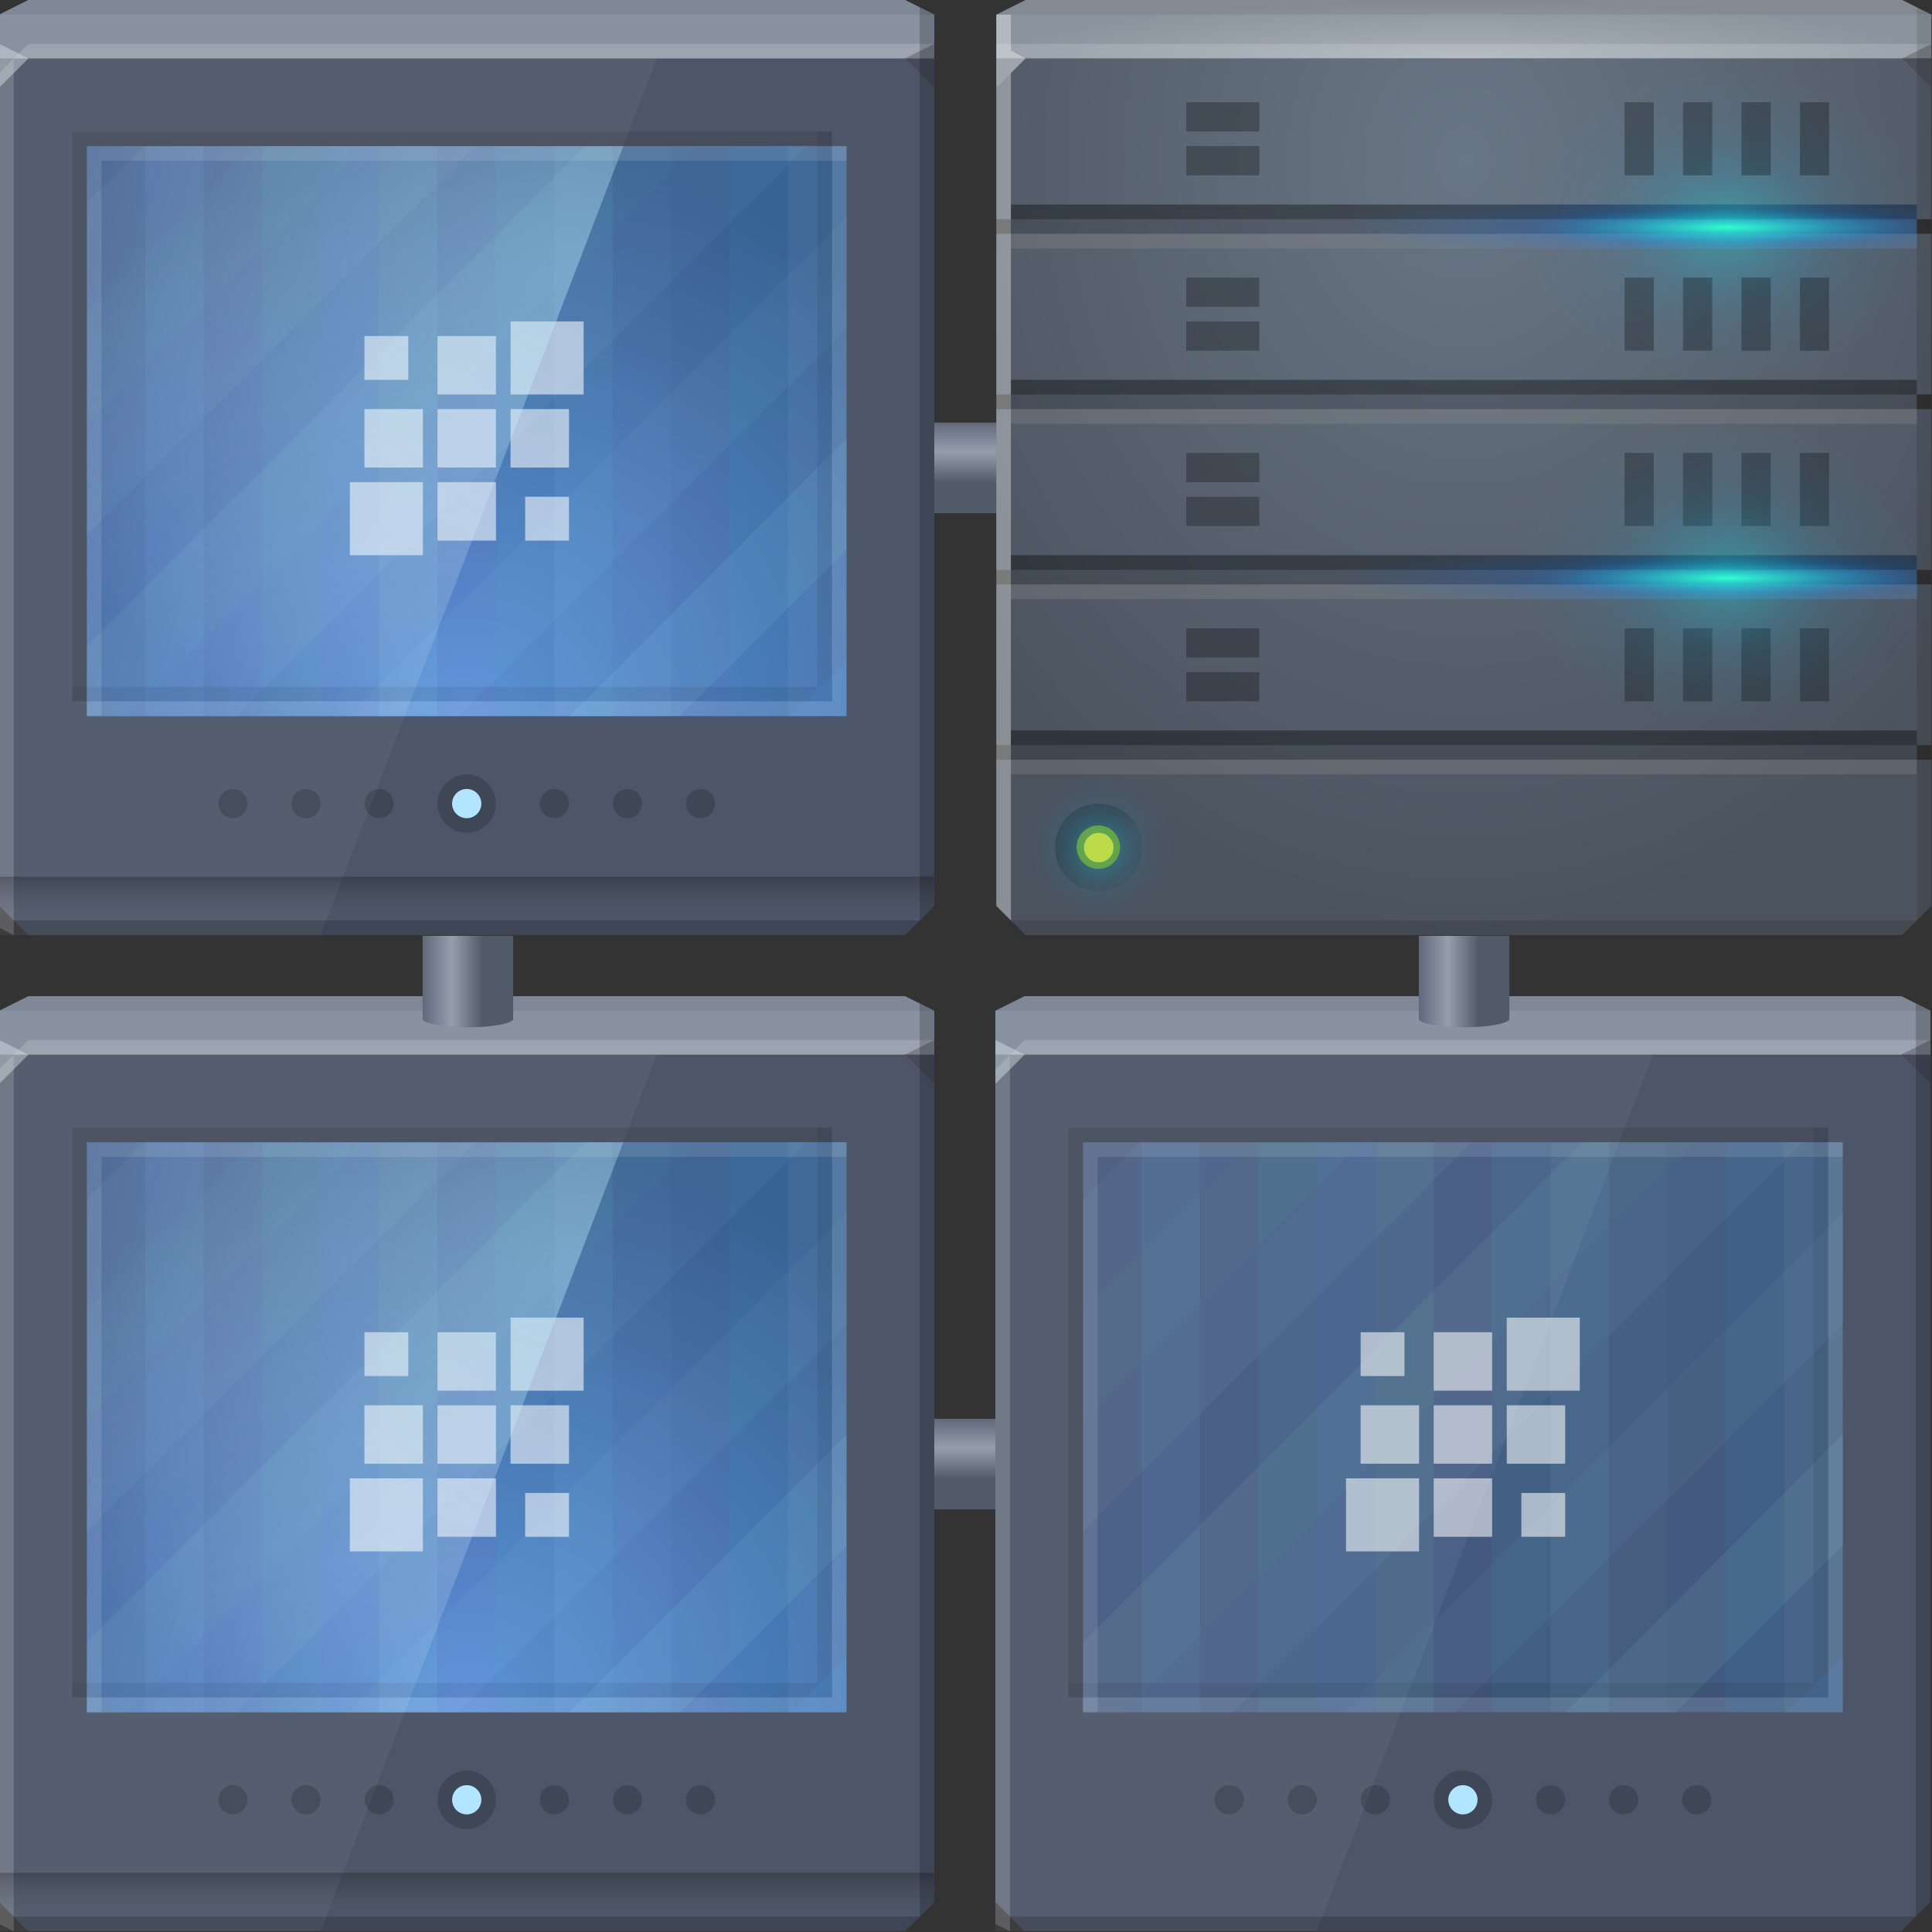 <?xml version="1.0" encoding="UTF-8" standalone="no"?>
<!-- Created with Inkscape (http://www.inkscape.org/) -->

<svg
   xmlns:dc="http://purl.org/dc/elements/1.1/"
   xmlns:cc="http://creativecommons.org/ns#"
   xmlns:rdf="http://www.w3.org/1999/02/22-rdf-syntax-ns#"
   xmlns:svg="http://www.w3.org/2000/svg"
   xmlns="http://www.w3.org/2000/svg"
   xmlns:xlink="http://www.w3.org/1999/xlink"
   xmlns:sodipodi="http://sodipodi.sourceforge.net/DTD/sodipodi-0.dtd"
   xmlns:inkscape="http://www.inkscape.org/namespaces/inkscape"
   width="64"
   height="64"
   id="svg13094"
   version="1.1"
   inkscape:version="0.48.3.1 r9886"
   sodipodi:docname="kt-upnp.svg">
  <rect width="100%" height="100%" fill="#333333" stroke="none"/>
  <sodipodi:namedview
     id="base"
     pagecolor="#cbcdd6"
     bordercolor="#666666"
     borderopacity="1.0"
     inkscape:pageopacity="1"
     inkscape:pageshadow="2"
     inkscape:zoom="22.627418"
     inkscape:cx="15.955976"
     inkscape:cy="48.323772"
     inkscape:document-units="px"
     inkscape:current-layer="svg13094"
     showgrid="true"
     inkscape:snap-bbox="true"
     inkscape:bbox-paths="true"
     inkscape:bbox-nodes="true"
     inkscape:snap-bbox-edge-midpoints="true"
     inkscape:snap-bbox-midpoints="true"
     inkscape:object-paths="true"
     inkscape:snap-intersection-paths="true"
     inkscape:object-nodes="true"
     inkscape:snap-smooth-nodes="true"
     inkscape:snap-midpoints="true"
     inkscape:snap-object-midpoints="true"
     inkscape:snap-center="true"
     showguides="true"
     inkscape:guide-bbox="true"
     inkscape:window-width="1920"
     inkscape:window-height="1033"
     inkscape:window-x="-10"
     inkscape:window-y="25"
     inkscape:window-maximized="1"
     inkscape:snap-global="true"
     fit-margin-top="0"
     fit-margin-left="0"
     fit-margin-right="0"
     fit-margin-bottom="0"
     showborder="true"
     inkscape:showpageshadow="false"
     inkscape:snap-page="true">
    <inkscape:grid
       type="xygrid"
       id="grid3075"
       empspacing="5"
       visible="true"
       enabled="true"
       snapvisiblegridlinesonly="true"
       originx="1.6362304e-08px"
       originy="18px" />
  </sodipodi:namedview>
  <defs
     id="defs13096">
    <linearGradient
       inkscape:collect="always"
       id="linearGradient4015">
      <stop
         style="stop-color:#515a69;stop-opacity:1;"
         offset="0"
         id="stop4017" />
      <stop
         id="stop4023"
         offset="0.487"
         style="stop-color:#959ead;stop-opacity:1" />
      <stop
         style="stop-color:#596374;stop-opacity:1"
         offset="1"
         id="stop4019" />
    </linearGradient>
    <linearGradient
       id="linearGradient3895">
      <stop
         style="stop-color:#a9b1b8;stop-opacity:1;"
         offset="0"
         id="stop3897" />
      <stop
         style="stop-color:#8a949e;stop-opacity:1"
         offset="1"
         id="stop3899" />
    </linearGradient>
    <linearGradient
       id="linearGradient3854">
      <stop
         style="stop-color:#44ffbd;stop-opacity:1;"
         offset="0"
         id="stop3856" />
      <stop
         id="stop3957"
         offset="0.5"
         style="stop-color:#0069f6;stop-opacity:0.204;" />
      <stop
         style="stop-color:#0065ee;stop-opacity:0;"
         offset="1"
         id="stop3858" />
    </linearGradient>
    <linearGradient
       id="linearGradient4112">
      <stop
         style="stop-color:#0ffff4;stop-opacity:0.331;"
         offset="0"
         id="stop4114" />
      <stop
         id="stop3922"
         offset="0.5"
         style="stop-color:#07c0ff;stop-opacity:0.098;" />
      <stop
         id="stop3920"
         offset="0.75"
         style="stop-color:#04bcff;stop-opacity:0.032;" />
      <stop
         style="stop-color:#01bdff;stop-opacity:0;"
         offset="1"
         id="stop4116" />
    </linearGradient>
    <linearGradient
       inkscape:collect="always"
       id="linearGradient3892">
      <stop
         style="stop-color:#3b444e;stop-opacity:1"
         offset="0"
         id="stop3894" />
      <stop
         style="stop-color:#444d58;stop-opacity:1"
         offset="1"
         id="stop3896" />
    </linearGradient>
    <linearGradient
       id="linearGradient5602">
      <stop
         id="stop5604"
         style="stop-color:#697685;stop-opacity:1;"
         offset="0" />
      <stop
         id="stop5606"
         style="stop-color:#4b535e;stop-opacity:1;"
         offset="1" />
    </linearGradient>
    <linearGradient
       inkscape:collect="always"
       id="linearGradient3824">
      <stop
         style="stop-color:#000000;stop-opacity:0.239"
         offset="0"
         id="stop3826" />
      <stop
         style="stop-color:#4c5156;stop-opacity:0;"
         offset="1"
         id="stop3828" />
    </linearGradient>
    <linearGradient
       id="linearGradient3818">
      <stop
         style="stop-color:#6892cc;stop-opacity:1"
         offset="0"
         id="stop3820" />
      <stop
         style="stop-color:#5f88c0;stop-opacity:0.586"
         offset="1"
         id="stop3822" />
    </linearGradient>
    <radialGradient
       inkscape:collect="always"
       xlink:href="#linearGradient5602"
       id="radialGradient3168"
       gradientUnits="userSpaceOnUse"
       gradientTransform="matrix(0,1.656,-1.379,0,56.823,-32.578)"
       cx="26.311"
       cy="18"
       fx="26.311"
       fy="18"
       r="32" />
    <radialGradient
       inkscape:collect="always"
       xlink:href="#linearGradient3895"
       id="radialGradient3170"
       gradientUnits="userSpaceOnUse"
       gradientTransform="matrix(1,0,0,0.125,0,-0.25)"
       cx="32"
       cy="34"
       fx="32"
       fy="34"
       r="32" />
    <radialGradient
       inkscape:collect="always"
       xlink:href="#linearGradient3854"
       id="radialGradient3172"
       gradientUnits="userSpaceOnUse"
       gradientTransform="matrix(-1.279,0,0,-13.544,72.553,453.89)"
       cx="32.052"
       cy="32.374"
       fx="32.052"
       fy="32.374"
       r="2" />
    <radialGradient
       inkscape:collect="always"
       xlink:href="#linearGradient4112"
       id="radialGradient3174"
       gradientUnits="userSpaceOnUse"
       gradientTransform="matrix(1,0,0,1.618,0,-21.013)"
       cx="32"
       cy="34"
       fx="32"
       fy="34"
       r="12.361" />
    <linearGradient
       inkscape:collect="always"
       xlink:href="#linearGradient3892"
       id="linearGradient3176"
       gradientUnits="userSpaceOnUse"
       x1="24.556"
       y1="29.125"
       x2="38.875"
       y2="43.444" />
    <radialGradient
       inkscape:collect="always"
       xlink:href="#linearGradient4112"
       id="radialGradient3178"
       gradientUnits="userSpaceOnUse"
       cx="33"
       cy="35"
       fx="33"
       fy="35"
       r="24" />
    <linearGradient
       inkscape:collect="always"
       xlink:href="#linearGradient3824"
       id="linearGradient3182"
       gradientUnits="userSpaceOnUse"
       gradientTransform="translate(71,-63)"
       x1="33"
       y1="124"
       x2="33"
       y2="127" />
    <linearGradient
       inkscape:collect="always"
       xlink:href="#linearGradient4015"
       id="linearGradient4021"
       x1="15.329"
       y1="32.359"
       x2="13.922"
       y2="32.359"
       gradientUnits="userSpaceOnUse"
       gradientTransform="matrix(0,1.5,-1,0,63.391,26)" />
    <linearGradient
       inkscape:collect="always"
       xlink:href="#linearGradient4015"
       id="linearGradient4027"
       gradientUnits="userSpaceOnUse"
       gradientTransform="matrix(1.5,0,0,1,-7,0)"
       x1="15.329"
       y1="32.359"
       x2="13.922"
       y2="32.359" />
    <linearGradient
       inkscape:collect="always"
       xlink:href="#linearGradient4015"
       id="linearGradient4031"
       gradientUnits="userSpaceOnUse"
       gradientTransform="matrix(1.5,0,0,1,26,0)"
       x1="15.329"
       y1="32.359"
       x2="13.922"
       y2="32.359" />
    <linearGradient
       inkscape:collect="always"
       xlink:href="#linearGradient4015"
       id="linearGradient4035"
       gradientUnits="userSpaceOnUse"
       gradientTransform="matrix(0,1.5,-1,0,63.391,-7)"
       x1="15.329"
       y1="32.359"
       x2="13.922"
       y2="32.359" />
    <radialGradient
       inkscape:collect="always"
       xlink:href="#linearGradient3818-4"
       id="radialGradient3180-3"
       gradientUnits="userSpaceOnUse"
       gradientTransform="matrix(2,-2.6923078e-8,2.5369823e-8,1.885,39,-54.596)"
       cx="32"
       cy="55.5"
       fx="32"
       fy="55.5"
       r="26" />
    <linearGradient
       id="linearGradient3818-4">
      <stop
         style="stop-color:#6892cc;stop-opacity:1"
         offset="0"
         id="stop3820-8" />
      <stop
         style="stop-color:#5f88c0;stop-opacity:0.586"
         offset="1"
         id="stop3822-1" />
    </linearGradient>
    <radialGradient
       inkscape:collect="always"
       xlink:href="#linearGradient3818-7"
       id="radialGradient3180-1"
       gradientUnits="userSpaceOnUse"
       gradientTransform="matrix(2,-2.6923078e-8,2.5369823e-8,1.885,39,-54.596)"
       cx="32"
       cy="55.5"
       fx="32"
       fy="55.5"
       r="26" />
    <linearGradient
       id="linearGradient3818-7">
      <stop
         style="stop-color:#6892cc;stop-opacity:1"
         offset="0"
         id="stop3820-6" />
      <stop
         style="stop-color:#5f88c0;stop-opacity:0.586"
         offset="1"
         id="stop3822-9" />
    </linearGradient>
    <radialGradient
       inkscape:collect="always"
       xlink:href="#linearGradient3818-3"
       id="radialGradient3180-18"
       gradientUnits="userSpaceOnUse"
       gradientTransform="matrix(2,-2.6923078e-8,2.5369823e-8,1.885,39,-54.596)"
       cx="32"
       cy="55.5"
       fx="32"
       fy="55.5"
       r="26" />
    <linearGradient
       id="linearGradient3818-3">
      <stop
         style="stop-color:#6892cc;stop-opacity:1"
         offset="0"
         id="stop3820-4" />
      <stop
         style="stop-color:#5f88c0;stop-opacity:0.586"
         offset="1"
         id="stop3822-97" />
    </linearGradient>
    <radialGradient
       inkscape:collect="always"
       xlink:href="#linearGradient3818-70"
       id="radialGradient3180-184"
       gradientUnits="userSpaceOnUse"
       gradientTransform="matrix(2,-2.6923078e-8,2.5369823e-8,1.885,39,-54.596)"
       cx="32"
       cy="55.5"
       fx="32"
       fy="55.5"
       r="26" />
    <linearGradient
       id="linearGradient3818-70">
      <stop
         style="stop-color:#6892cc;stop-opacity:1"
         offset="0"
         id="stop3820-7" />
      <stop
         style="stop-color:#5f88c0;stop-opacity:0.586"
         offset="1"
         id="stop3822-4" />
    </linearGradient>
    <radialGradient
       inkscape:collect="always"
       xlink:href="#linearGradient3818-6"
       id="radialGradient3180-8"
       gradientUnits="userSpaceOnUse"
       gradientTransform="matrix(2,-2.6923078e-8,2.5369823e-8,1.885,39,-54.596)"
       cx="32"
       cy="55.5"
       fx="32"
       fy="55.5"
       r="26" />
    <linearGradient
       id="linearGradient3818-6">
      <stop
         style="stop-color:#6892cc;stop-opacity:1"
         offset="0"
         id="stop3820-83" />
      <stop
         style="stop-color:#5f88c0;stop-opacity:0.586"
         offset="1"
         id="stop3822-41" />
    </linearGradient>
    <radialGradient
       inkscape:collect="always"
       xlink:href="#linearGradient3818-8"
       id="radialGradient3180-5"
       gradientUnits="userSpaceOnUse"
       gradientTransform="matrix(2,-2.6923078e-8,2.5369823e-8,1.885,39,-54.596)"
       cx="32"
       cy="55.5"
       fx="32"
       fy="55.5"
       r="26" />
    <linearGradient
       id="linearGradient3818-8">
      <stop
         style="stop-color:#6892cc;stop-opacity:1"
         offset="0"
         id="stop3820-9" />
      <stop
         style="stop-color:#5f88c0;stop-opacity:0.586"
         offset="1"
         id="stop3822-40" />
    </linearGradient>
    <radialGradient
       inkscape:collect="always"
       xlink:href="#linearGradient3818-1"
       id="radialGradient3180-10"
       gradientUnits="userSpaceOnUse"
       gradientTransform="matrix(2,-2.6923078e-8,2.5369823e-8,1.885,39,-54.596)"
       cx="32"
       cy="55.5"
       fx="32"
       fy="55.5"
       r="26" />
    <linearGradient
       id="linearGradient3818-1">
      <stop
         style="stop-color:#6892cc;stop-opacity:1"
         offset="0"
         id="stop3820-0" />
      <stop
         style="stop-color:#5f88c0;stop-opacity:0.586"
         offset="1"
         id="stop3822-7" />
    </linearGradient>
    <radialGradient
       inkscape:collect="always"
       xlink:href="#linearGradient3818-2"
       id="radialGradient3180-89"
       gradientUnits="userSpaceOnUse"
       gradientTransform="matrix(2,-2.6923078e-8,2.5369823e-8,1.885,39,-54.596)"
       cx="32"
       cy="55.5"
       fx="32"
       fy="55.5"
       r="26" />
    <linearGradient
       id="linearGradient3818-2">
      <stop
         style="stop-color:#6892cc;stop-opacity:1"
         offset="0"
         id="stop3820-79" />
      <stop
         style="stop-color:#5f88c0;stop-opacity:0.586"
         offset="1"
         id="stop3822-0" />
    </linearGradient>
    <radialGradient
       inkscape:collect="always"
       xlink:href="#linearGradient3818-9"
       id="radialGradient3180-4"
       gradientUnits="userSpaceOnUse"
       gradientTransform="matrix(2,-2.6923078e-8,2.5369823e-8,1.885,39,-54.596)"
       cx="32"
       cy="55.5"
       fx="32"
       fy="55.5"
       r="26" />
    <linearGradient
       id="linearGradient3818-9">
      <stop
         style="stop-color:#6892cc;stop-opacity:1"
         offset="0"
         id="stop3820-2" />
      <stop
         style="stop-color:#5f88c0;stop-opacity:0.586"
         offset="1"
         id="stop3822-2" />
    </linearGradient>
    <radialGradient
       inkscape:collect="always"
       xlink:href="#linearGradient3818-19"
       id="radialGradient3180-44"
       gradientUnits="userSpaceOnUse"
       gradientTransform="matrix(2,-2.6923078e-8,2.5369823e-8,1.885,39,-54.596)"
       cx="32"
       cy="55.5"
       fx="32"
       fy="55.5"
       r="26" />
    <linearGradient
       id="linearGradient3818-19">
      <stop
         style="stop-color:#6892cc;stop-opacity:1"
         offset="0"
         id="stop3820-43" />
      <stop
         style="stop-color:#5f88c0;stop-opacity:0.586"
         offset="1"
         id="stop3822-5" />
    </linearGradient>
    <radialGradient
       inkscape:collect="always"
       xlink:href="#linearGradient3818-94"
       id="radialGradient3180-38"
       gradientUnits="userSpaceOnUse"
       gradientTransform="matrix(2,-2.6923078e-8,2.5369823e-8,1.885,39,-54.596)"
       cx="32"
       cy="55.5"
       fx="32"
       fy="55.5"
       r="26" />
    <linearGradient
       id="linearGradient3818-94">
      <stop
         style="stop-color:#6892cc;stop-opacity:1"
         offset="0"
         id="stop3820-06" />
      <stop
         style="stop-color:#5f88c0;stop-opacity:0.586"
         offset="1"
         id="stop3822-58" />
    </linearGradient>
    <radialGradient
       inkscape:collect="always"
       xlink:href="#linearGradient3818-5"
       id="radialGradient3180-0"
       gradientUnits="userSpaceOnUse"
       gradientTransform="matrix(2,-2.6923078e-8,2.5369823e-8,1.885,39,-54.596)"
       cx="32"
       cy="55.5"
       fx="32"
       fy="55.5"
       r="26" />
    <linearGradient
       id="linearGradient3818-5">
      <stop
         style="stop-color:#6892cc;stop-opacity:1"
         offset="0"
         id="stop3820-5" />
      <stop
         style="stop-color:#5f88c0;stop-opacity:0.586"
         offset="1"
         id="stop3822-26" />
    </linearGradient>
    <radialGradient
       inkscape:collect="always"
       xlink:href="#linearGradient3818-51"
       id="radialGradient3180-6"
       gradientUnits="userSpaceOnUse"
       gradientTransform="matrix(2,-2.6923078e-8,2.5369823e-8,1.885,39,-54.596)"
       cx="32"
       cy="55.5"
       fx="32"
       fy="55.5"
       r="26" />
    <linearGradient
       id="linearGradient3818-51">
      <stop
         style="stop-color:#6892cc;stop-opacity:1"
         offset="0"
         id="stop3820-04" />
      <stop
         style="stop-color:#5f88c0;stop-opacity:0.586"
         offset="1"
         id="stop3822-76" />
    </linearGradient>
    <radialGradient
       inkscape:collect="always"
       xlink:href="#linearGradient3818-80"
       id="radialGradient3180-104"
       gradientUnits="userSpaceOnUse"
       gradientTransform="matrix(2,-2.6923078e-8,2.5369823e-8,1.885,39,-54.596)"
       cx="32"
       cy="55.5"
       fx="32"
       fy="55.5"
       r="26" />
    <linearGradient
       id="linearGradient3818-80">
      <stop
         style="stop-color:#6892cc;stop-opacity:1"
         offset="0"
         id="stop3820-98" />
      <stop
         style="stop-color:#5f88c0;stop-opacity:0.586"
         offset="1"
         id="stop3822-13" />
    </linearGradient>
    <radialGradient
       inkscape:collect="always"
       xlink:href="#linearGradient3818-88"
       id="radialGradient3180-9"
       gradientUnits="userSpaceOnUse"
       gradientTransform="matrix(2,-2.6923078e-8,2.5369823e-8,1.885,39,-54.596)"
       cx="32"
       cy="55.5"
       fx="32"
       fy="55.5"
       r="26" />
    <linearGradient
       id="linearGradient3818-88">
      <stop
         style="stop-color:#6892cc;stop-opacity:1"
         offset="0"
         id="stop3820-50" />
      <stop
         style="stop-color:#5f88c0;stop-opacity:0.586"
         offset="1"
         id="stop3822-43" />
    </linearGradient>
    <radialGradient
       inkscape:collect="always"
       xlink:href="#linearGradient3818-803"
       id="radialGradient3180-40"
       gradientUnits="userSpaceOnUse"
       gradientTransform="matrix(2,-2.6923078e-8,2.5369823e-8,1.885,39,-54.596)"
       cx="32"
       cy="55.5"
       fx="32"
       fy="55.5"
       r="26" />
    <linearGradient
       id="linearGradient3818-803">
      <stop
         style="stop-color:#6892cc;stop-opacity:1"
         offset="0"
         id="stop3820-1" />
      <stop
         style="stop-color:#5f88c0;stop-opacity:0.586"
         offset="1"
         id="stop3822-6" />
    </linearGradient>
    <radialGradient
       inkscape:collect="always"
       xlink:href="#linearGradient3818-0"
       id="radialGradient3180-59"
       gradientUnits="userSpaceOnUse"
       gradientTransform="matrix(2,-2.6923078e-8,2.5369823e-8,1.885,39,-54.596)"
       cx="32"
       cy="55.5"
       fx="32"
       fy="55.5"
       r="26" />
    <linearGradient
       id="linearGradient3818-0">
      <stop
         style="stop-color:#6892cc;stop-opacity:1"
         offset="0"
         id="stop3820-63" />
      <stop
         style="stop-color:#5f88c0;stop-opacity:0.586"
         offset="1"
         id="stop3822-08" />
    </linearGradient>
    <radialGradient
       inkscape:collect="always"
       xlink:href="#linearGradient3818-198"
       id="radialGradient3180-188"
       gradientUnits="userSpaceOnUse"
       gradientTransform="matrix(2,-2.6923078e-8,2.5369823e-8,1.885,39,-54.596)"
       cx="32"
       cy="55.5"
       fx="32"
       fy="55.5"
       r="26" />
    <linearGradient
       id="linearGradient3818-198">
      <stop
         style="stop-color:#6892cc;stop-opacity:1"
         offset="0"
         id="stop3820-049" />
      <stop
         style="stop-color:#5f88c0;stop-opacity:0.586"
         offset="1"
         id="stop3822-67" />
    </linearGradient>
    <radialGradient
       inkscape:collect="always"
       xlink:href="#linearGradient3818-69"
       id="radialGradient3180-447"
       gradientUnits="userSpaceOnUse"
       gradientTransform="matrix(2,-2.6923078e-8,2.5369823e-8,1.885,39,-54.596)"
       cx="32"
       cy="55.5"
       fx="32"
       fy="55.5"
       r="26" />
    <linearGradient
       id="linearGradient3818-69">
      <stop
         style="stop-color:#6892cc;stop-opacity:1"
         offset="0"
         id="stop3820-040" />
      <stop
         style="stop-color:#5f88c0;stop-opacity:0.586"
         offset="1"
         id="stop3822-99" />
    </linearGradient>
    <radialGradient
       inkscape:collect="always"
       xlink:href="#linearGradient3818-52"
       id="radialGradient3180-7"
       gradientUnits="userSpaceOnUse"
       gradientTransform="matrix(2,-2.6923078e-8,2.5369823e-8,1.885,39,-54.596)"
       cx="32"
       cy="55.5"
       fx="32"
       fy="55.5"
       r="26" />
    <linearGradient
       id="linearGradient3818-52">
      <stop
         style="stop-color:#6892cc;stop-opacity:1"
         offset="0"
         id="stop3820-503" />
      <stop
         style="stop-color:#5f88c0;stop-opacity:0.586"
         offset="1"
         id="stop3822-98" />
    </linearGradient>
    <radialGradient
       inkscape:collect="always"
       xlink:href="#linearGradient3818-23"
       id="radialGradient3180-72"
       gradientUnits="userSpaceOnUse"
       gradientTransform="matrix(2,-2.6923078e-8,2.5369823e-8,1.885,39,-54.596)"
       cx="32"
       cy="55.5"
       fx="32"
       fy="55.5"
       r="26" />
    <linearGradient
       id="linearGradient3818-23">
      <stop
         style="stop-color:#6892cc;stop-opacity:1"
         offset="0"
         id="stop3820-3" />
      <stop
         style="stop-color:#5f88c0;stop-opacity:0.586"
         offset="1"
         id="stop3822-8" />
    </linearGradient>
    <radialGradient
       inkscape:collect="always"
       xlink:href="#linearGradient3818-16"
       id="radialGradient3180-79"
       gradientUnits="userSpaceOnUse"
       gradientTransform="matrix(2,-2.6923078e-8,2.5369823e-8,1.885,39,-54.596)"
       cx="32"
       cy="55.5"
       fx="32"
       fy="55.5"
       r="26" />
    <linearGradient
       id="linearGradient3818-16">
      <stop
         style="stop-color:#6892cc;stop-opacity:1"
         offset="0"
         id="stop3820-506" />
      <stop
         style="stop-color:#5f88c0;stop-opacity:0.586"
         offset="1"
         id="stop3822-137" />
    </linearGradient>
    <radialGradient
       inkscape:collect="always"
       xlink:href="#linearGradient3818-02"
       id="radialGradient3180-98"
       gradientUnits="userSpaceOnUse"
       gradientTransform="matrix(2,-2.6923078e-8,2.5369823e-8,1.885,39,-54.596)"
       cx="32"
       cy="55.5"
       fx="32"
       fy="55.5"
       r="26" />
    <linearGradient
       id="linearGradient3818-02">
      <stop
         style="stop-color:#6892cc;stop-opacity:1"
         offset="0"
         id="stop3820-507" />
      <stop
         style="stop-color:#5f88c0;stop-opacity:0.586"
         offset="1"
         id="stop3822-48" />
    </linearGradient>
    <radialGradient
       inkscape:collect="always"
       xlink:href="#linearGradient3818-93"
       id="radialGradient3180-74"
       gradientUnits="userSpaceOnUse"
       gradientTransform="matrix(2,-2.6923078e-8,2.5369823e-8,1.885,39,-54.596)"
       cx="32"
       cy="55.5"
       fx="32"
       fy="55.5"
       r="26" />
    <linearGradient
       id="linearGradient3818-93">
      <stop
         style="stop-color:#6892cc;stop-opacity:1"
         offset="0"
         id="stop3820-70" />
      <stop
         style="stop-color:#5f88c0;stop-opacity:0.586"
         offset="1"
         id="stop3822-64" />
    </linearGradient>
    <radialGradient
       inkscape:collect="always"
       xlink:href="#linearGradient3818-28"
       id="radialGradient3180-75"
       gradientUnits="userSpaceOnUse"
       gradientTransform="matrix(2,-2.6923078e-8,2.5369823e-8,1.885,39,-54.596)"
       cx="32"
       cy="55.5"
       fx="32"
       fy="55.5"
       r="26" />
    <linearGradient
       id="linearGradient3818-28">
      <stop
         style="stop-color:#6892cc;stop-opacity:1"
         offset="0"
         id="stop3820-35" />
      <stop
         style="stop-color:#5f88c0;stop-opacity:0.586"
         offset="1"
         id="stop3822-10" />
    </linearGradient>
    <radialGradient
       inkscape:collect="always"
       xlink:href="#linearGradient3818-64"
       id="radialGradient3180-05"
       gradientUnits="userSpaceOnUse"
       gradientTransform="matrix(2,-2.6923078e-8,2.5369823e-8,1.885,39,-54.596)"
       cx="32"
       cy="55.5"
       fx="32"
       fy="55.5"
       r="26" />
    <linearGradient
       id="linearGradient3818-64">
      <stop
         style="stop-color:#6892cc;stop-opacity:1"
         offset="0"
         id="stop3820-17" />
      <stop
         style="stop-color:#5f88c0;stop-opacity:0.586"
         offset="1"
         id="stop3822-17" />
    </linearGradient>
    <linearGradient
       inkscape:collect="always"
       id="linearGradient3889">
      <stop
         style="stop-color:#b9f1ff;stop-opacity:0.356"
         offset="0"
         id="stop3891" />
      <stop
         style="stop-color:#ffffff;stop-opacity:0;"
         offset="1"
         id="stop3893" />
    </linearGradient>
    <linearGradient
       id="linearGradient3818-1-1">
      <stop
         style="stop-color:#72a1e3;stop-opacity:1;"
         offset="0"
         id="stop3820-2-9" />
      <stop
         style="stop-color:#41597d;stop-opacity:1;"
         offset="1"
         id="stop3822-3-9" />
    </linearGradient>
    <radialGradient
       inkscape:collect="always"
       xlink:href="#linearGradient3818-68"
       id="radialGradient3180-892"
       gradientUnits="userSpaceOnUse"
       gradientTransform="matrix(2,-2.6923078e-8,2.5369823e-8,1.885,39,-54.596)"
       cx="32"
       cy="55.5"
       fx="32"
       fy="55.5"
       r="26" />
    <linearGradient
       id="linearGradient3818-68">
      <stop
         style="stop-color:#6892cc;stop-opacity:1"
         offset="0"
         id="stop3820-67" />
      <stop
         style="stop-color:#5f88c0;stop-opacity:0.586"
         offset="1"
         id="stop3822-82" />
    </linearGradient>
    <radialGradient
       inkscape:collect="always"
       xlink:href="#linearGradient3818-68-8"
       id="radialGradient3378-1"
       gradientUnits="userSpaceOnUse"
       gradientTransform="matrix(2,-2.6923078e-8,2.5369823e-8,1.885,39,-54.596)"
       cx="32"
       cy="55.5"
       fx="32"
       fy="55.5"
       r="26" />
    <linearGradient
       id="linearGradient3818-68-8">
      <stop
         style="stop-color:#6892cc;stop-opacity:1"
         offset="0"
         id="stop3820-67-4" />
      <stop
         style="stop-color:#5f88c0;stop-opacity:0.586"
         offset="1"
         id="stop3822-82-3" />
    </linearGradient>
    <radialGradient
       inkscape:collect="always"
       xlink:href="#linearGradient3818-68-4"
       id="radialGradient3378-16"
       gradientUnits="userSpaceOnUse"
       gradientTransform="matrix(2,-2.6923078e-8,2.5369823e-8,1.885,39,-54.596)"
       cx="32"
       cy="55.5"
       fx="32"
       fy="55.5"
       r="26" />
    <linearGradient
       id="linearGradient3818-68-4">
      <stop
         style="stop-color:#6892cc;stop-opacity:1"
         offset="0"
         id="stop3820-67-8" />
      <stop
         style="stop-color:#5f88c0;stop-opacity:0.586"
         offset="1"
         id="stop3822-82-2" />
    </linearGradient>
    <radialGradient
       inkscape:collect="always"
       xlink:href="#linearGradient3818-68-9"
       id="radialGradient3378-6"
       gradientUnits="userSpaceOnUse"
       gradientTransform="matrix(2,-2.6923078e-8,2.5369823e-8,1.885,39,-54.596)"
       cx="32"
       cy="55.5"
       fx="32"
       fy="55.5"
       r="26" />
    <linearGradient
       id="linearGradient3818-68-9">
      <stop
         style="stop-color:#6892cc;stop-opacity:1"
         offset="0"
         id="stop3820-67-0" />
      <stop
         style="stop-color:#5f88c0;stop-opacity:0.586"
         offset="1"
         id="stop3822-82-33" />
    </linearGradient>
    <radialGradient
       inkscape:collect="always"
       xlink:href="#linearGradient3818-68-87"
       id="radialGradient3378-12"
       gradientUnits="userSpaceOnUse"
       gradientTransform="matrix(2,-2.6923078e-8,2.5369823e-8,1.885,39,-54.596)"
       cx="32"
       cy="55.5"
       fx="32"
       fy="55.5"
       r="26" />
    <linearGradient
       id="linearGradient3818-68-87">
      <stop
         style="stop-color:#6892cc;stop-opacity:1"
         offset="0"
         id="stop3820-67-3" />
      <stop
         style="stop-color:#5f88c0;stop-opacity:0.586"
         offset="1"
         id="stop3822-82-4" />
    </linearGradient>
    <radialGradient
       inkscape:collect="always"
       xlink:href="#linearGradient3818-68-1"
       id="radialGradient3378-169"
       gradientUnits="userSpaceOnUse"
       gradientTransform="matrix(2,-2.6923078e-8,2.5369823e-8,1.885,39,-54.596)"
       cx="32"
       cy="55.5"
       fx="32"
       fy="55.5"
       r="26" />
    <linearGradient
       id="linearGradient3818-68-1">
      <stop
         style="stop-color:#6892cc;stop-opacity:1"
         offset="0"
         id="stop3820-67-5" />
      <stop
         style="stop-color:#5f88c0;stop-opacity:0.586"
         offset="1"
         id="stop3822-82-36" />
    </linearGradient>
    <radialGradient
       inkscape:collect="always"
       xlink:href="#linearGradient3818-68-2"
       id="radialGradient3378-3"
       gradientUnits="userSpaceOnUse"
       gradientTransform="matrix(2,-2.6923078e-8,2.5369823e-8,1.885,39,-54.596)"
       cx="32"
       cy="55.5"
       fx="32"
       fy="55.5"
       r="26" />
    <linearGradient
       id="linearGradient3818-68-2">
      <stop
         style="stop-color:#6892cc;stop-opacity:1"
         offset="0"
         id="stop3820-67-03" />
      <stop
         style="stop-color:#5f88c0;stop-opacity:0.586"
         offset="1"
         id="stop3822-82-48" />
    </linearGradient>
    <radialGradient
       inkscape:collect="always"
       xlink:href="#linearGradient3818-68-23"
       id="radialGradient3378-2"
       gradientUnits="userSpaceOnUse"
       gradientTransform="matrix(2,-2.6923078e-8,2.5369823e-8,1.885,39,-54.596)"
       cx="32"
       cy="55.5"
       fx="32"
       fy="55.5"
       r="26" />
    <linearGradient
       id="linearGradient3818-68-23">
      <stop
         style="stop-color:#6892cc;stop-opacity:1"
         offset="0"
         id="stop3820-67-01" />
      <stop
         style="stop-color:#5f88c0;stop-opacity:0.586"
         offset="1"
         id="stop3822-82-5" />
    </linearGradient>
    <radialGradient
       inkscape:collect="always"
       xlink:href="#linearGradient3818-68-6"
       id="radialGradient3378-60"
       gradientUnits="userSpaceOnUse"
       gradientTransform="matrix(2,-2.6923078e-8,2.5369823e-8,1.885,39,-54.596)"
       cx="32"
       cy="55.5"
       fx="32"
       fy="55.5"
       r="26" />
    <linearGradient
       id="linearGradient3818-68-6">
      <stop
         style="stop-color:#6892cc;stop-opacity:1"
         offset="0"
         id="stop3820-67-9" />
      <stop
         style="stop-color:#5f88c0;stop-opacity:0.586"
         offset="1"
         id="stop3822-82-8" />
    </linearGradient>
    <radialGradient
       inkscape:collect="always"
       xlink:href="#linearGradient3818-68-85"
       id="radialGradient3378-22"
       gradientUnits="userSpaceOnUse"
       gradientTransform="matrix(2,-2.6923078e-8,2.5369823e-8,1.885,39,-54.596)"
       cx="32"
       cy="55.5"
       fx="32"
       fy="55.5"
       r="26" />
    <linearGradient
       id="linearGradient3818-68-85">
      <stop
         style="stop-color:#6892cc;stop-opacity:1"
         offset="0"
         id="stop3820-67-09" />
      <stop
         style="stop-color:#5f88c0;stop-opacity:0.586"
         offset="1"
         id="stop3822-82-7" />
    </linearGradient>
    <radialGradient
       inkscape:collect="always"
       xlink:href="#linearGradient3818-68-27"
       id="radialGradient3378-25"
       gradientUnits="userSpaceOnUse"
       gradientTransform="matrix(2,-2.6923078e-8,2.5369823e-8,1.885,39,-54.596)"
       cx="32"
       cy="55.5"
       fx="32"
       fy="55.5"
       r="26" />
    <linearGradient
       id="linearGradient3818-68-27">
      <stop
         style="stop-color:#6892cc;stop-opacity:1"
         offset="0"
         id="stop3820-67-7" />
      <stop
         style="stop-color:#5f88c0;stop-opacity:0.586"
         offset="1"
         id="stop3822-82-20" />
    </linearGradient>
    <radialGradient
       inkscape:collect="always"
       xlink:href="#linearGradient3818-68-7"
       id="radialGradient3378-27"
       gradientUnits="userSpaceOnUse"
       gradientTransform="matrix(2,-2.6923078e-8,2.5369823e-8,1.885,39,-54.596)"
       cx="32"
       cy="55.5"
       fx="32"
       fy="55.5"
       r="26" />
    <linearGradient
       id="linearGradient3818-68-7">
      <stop
         style="stop-color:#6892cc;stop-opacity:1"
         offset="0"
         id="stop3820-67-40" />
      <stop
         style="stop-color:#5f88c0;stop-opacity:0.586"
         offset="1"
         id="stop3822-82-0" />
    </linearGradient>
    <radialGradient
       inkscape:collect="always"
       xlink:href="#linearGradient3818-68-5"
       id="radialGradient3378-5"
       gradientUnits="userSpaceOnUse"
       gradientTransform="matrix(2,-2.6923078e-8,2.5369823e-8,1.885,39,-54.596)"
       cx="32"
       cy="55.5"
       fx="32"
       fy="55.5"
       r="26" />
    <linearGradient
       id="linearGradient3818-68-5">
      <stop
         style="stop-color:#6892cc;stop-opacity:1"
         offset="0"
         id="stop3820-67-46" />
      <stop
         style="stop-color:#5f88c0;stop-opacity:0.586"
         offset="1"
         id="stop3822-82-25" />
    </linearGradient>
    <radialGradient
       inkscape:collect="always"
       xlink:href="#linearGradient3818-68-95"
       id="radialGradient3378-59"
       gradientUnits="userSpaceOnUse"
       gradientTransform="matrix(2,-2.6923078e-8,2.5369823e-8,1.885,39,-54.596)"
       cx="32"
       cy="55.5"
       fx="32"
       fy="55.5"
       r="26" />
    <linearGradient
       id="linearGradient3818-68-95">
      <stop
         style="stop-color:#6892cc;stop-opacity:1"
         offset="0"
         id="stop3820-67-51" />
      <stop
         style="stop-color:#5f88c0;stop-opacity:0.586"
         offset="1"
         id="stop3822-82-44" />
    </linearGradient>
    <radialGradient
       inkscape:collect="always"
       xlink:href="#linearGradient3818-68-12"
       id="radialGradient3378-8"
       gradientUnits="userSpaceOnUse"
       gradientTransform="matrix(2,-2.6923078e-8,2.5369823e-8,1.885,39,-54.596)"
       cx="32"
       cy="55.5"
       fx="32"
       fy="55.5"
       r="26" />
    <linearGradient
       id="linearGradient3818-68-12">
      <stop
         style="stop-color:#6892cc;stop-opacity:1"
         offset="0"
         id="stop3820-67-6" />
      <stop
         style="stop-color:#5f88c0;stop-opacity:0.586"
         offset="1"
         id="stop3822-82-06" />
    </linearGradient>
    <radialGradient
       inkscape:collect="always"
       xlink:href="#linearGradient3818-68-96"
       id="radialGradient3378-4"
       gradientUnits="userSpaceOnUse"
       gradientTransform="matrix(2,-2.6923078e-8,2.5369823e-8,1.885,39,-54.596)"
       cx="32"
       cy="55.5"
       fx="32"
       fy="55.5"
       r="26" />
    <linearGradient
       id="linearGradient3818-68-96">
      <stop
         style="stop-color:#6892cc;stop-opacity:1"
         offset="0"
         id="stop3820-67-33" />
      <stop
         style="stop-color:#5f88c0;stop-opacity:0.586"
         offset="1"
         id="stop3822-82-83" />
    </linearGradient>
    <radialGradient
       inkscape:collect="always"
       xlink:href="#linearGradient3818-68-0"
       id="radialGradient3378-61"
       gradientUnits="userSpaceOnUse"
       gradientTransform="matrix(2,-2.6923078e-8,2.5369823e-8,1.885,39,-54.596)"
       cx="32"
       cy="55.5"
       fx="32"
       fy="55.5"
       r="26" />
    <linearGradient
       id="linearGradient3818-68-0">
      <stop
         style="stop-color:#6892cc;stop-opacity:1"
         offset="0"
         id="stop3820-67-43" />
      <stop
         style="stop-color:#5f88c0;stop-opacity:0.586"
         offset="1"
         id="stop3822-82-50" />
    </linearGradient>
    <radialGradient
       inkscape:collect="always"
       xlink:href="#linearGradient3818-68-16"
       id="radialGradient3378-7"
       gradientUnits="userSpaceOnUse"
       gradientTransform="matrix(2,-2.6923078e-8,2.5369823e-8,1.885,39,-54.596)"
       cx="32"
       cy="55.5"
       fx="32"
       fy="55.5"
       r="26" />
    <linearGradient
       id="linearGradient3818-68-16">
      <stop
         style="stop-color:#6892cc;stop-opacity:1"
         offset="0"
         id="stop3820-67-432" />
      <stop
         style="stop-color:#5f88c0;stop-opacity:0.586"
         offset="1"
         id="stop3822-82-82" />
    </linearGradient>
    <radialGradient
       inkscape:collect="always"
       xlink:href="#linearGradient3818-68-49"
       id="radialGradient3378-9"
       gradientUnits="userSpaceOnUse"
       gradientTransform="matrix(2,-2.6923078e-8,2.5369823e-8,1.885,39,-54.596)"
       cx="32"
       cy="55.5"
       fx="32"
       fy="55.5"
       r="26" />
    <linearGradient
       id="linearGradient3818-68-49">
      <stop
         style="stop-color:#6892cc;stop-opacity:1"
         offset="0"
         id="stop3820-67-1" />
      <stop
         style="stop-color:#5f88c0;stop-opacity:0.586"
         offset="1"
         id="stop3822-82-1" />
    </linearGradient>
    <radialGradient
       inkscape:collect="always"
       xlink:href="#linearGradient3818-68-51"
       id="radialGradient3378-70"
       gradientUnits="userSpaceOnUse"
       gradientTransform="matrix(2,-2.6923078e-8,2.5369823e-8,1.885,39,-54.596)"
       cx="32"
       cy="55.5"
       fx="32"
       fy="55.5"
       r="26" />
    <linearGradient
       id="linearGradient3818-68-51">
      <stop
         style="stop-color:#6892cc;stop-opacity:1"
         offset="0"
         id="stop3820-67-54" />
      <stop
         style="stop-color:#5f88c0;stop-opacity:0.586"
         offset="1"
         id="stop3822-82-6" />
    </linearGradient>
    <radialGradient
       inkscape:collect="always"
       xlink:href="#linearGradient3818-68-51"
       id="radialGradient3862"
       gradientUnits="userSpaceOnUse"
       gradientTransform="matrix(2,-2.6922545e-8,2.5369321e-8,1.885,-31.999,-51.611)"
       cx="32"
       cy="55.5"
       fx="32"
       fy="55.5"
       r="26" />
    <radialGradient
       inkscape:collect="always"
       xlink:href="#linearGradient3818-68-271"
       id="radialGradient3378"
       gradientUnits="userSpaceOnUse"
       gradientTransform="matrix(2,-2.6923078e-8,2.5369823e-8,1.885,39,-54.596)"
       cx="32"
       cy="55.5"
       fx="32"
       fy="55.5"
       r="26" />
    <linearGradient
       id="linearGradient3818-68-271">
      <stop
         style="stop-color:#6892cc;stop-opacity:1"
         offset="0"
         id="stop3820-67-62" />
      <stop
         style="stop-color:#5f88c0;stop-opacity:0.586"
         offset="1"
         id="stop3822-82-88" />
    </linearGradient>
    <radialGradient
       inkscape:collect="always"
       xlink:href="#linearGradient3818-68-271"
       id="radialGradient3886"
       gradientUnits="userSpaceOnUse"
       gradientTransform="matrix(2,-2.6922545e-8,2.5369321e-8,1.885,-31.999,-51.611)"
       cx="32"
       cy="55.5"
       fx="32"
       fy="55.5"
       r="26" />
    <radialGradient
       inkscape:collect="always"
       xlink:href="#linearGradient3818-68-19"
       id="radialGradient3378-50"
       gradientUnits="userSpaceOnUse"
       gradientTransform="matrix(2,-2.6923078e-8,2.5369823e-8,1.885,39,-54.596)"
       cx="32"
       cy="55.5"
       fx="32"
       fy="55.5"
       r="26" />
    <linearGradient
       id="linearGradient3818-68-19">
      <stop
         style="stop-color:#6892cc;stop-opacity:1"
         offset="0"
         id="stop3820-67-53" />
      <stop
         style="stop-color:#5f88c0;stop-opacity:0.586"
         offset="1"
         id="stop3822-82-9" />
    </linearGradient>
    <radialGradient
       inkscape:collect="always"
       xlink:href="#linearGradient3818-68-19"
       id="radialGradient3910"
       gradientUnits="userSpaceOnUse"
       gradientTransform="matrix(2,-2.6922545e-8,2.5369321e-8,1.885,-31.999,-51.611)"
       cx="32"
       cy="55.5"
       fx="32"
       fy="55.5"
       r="26" />
    <radialGradient
       inkscape:collect="always"
       xlink:href="#linearGradient3818-68-72"
       id="radialGradient3378-604"
       gradientUnits="userSpaceOnUse"
       gradientTransform="matrix(2,-2.6923078e-8,2.5369823e-8,1.885,39,-54.596)"
       cx="32"
       cy="55.5"
       fx="32"
       fy="55.5"
       r="26" />
    <linearGradient
       id="linearGradient3818-68-72">
      <stop
         style="stop-color:#6892cc;stop-opacity:1"
         offset="0"
         id="stop3820-67-57" />
      <stop
         style="stop-color:#5f88c0;stop-opacity:0.586"
         offset="1"
         id="stop3822-82-97" />
    </linearGradient>
    <radialGradient
       inkscape:collect="always"
       xlink:href="#linearGradient3818-68-72"
       id="radialGradient3934"
       gradientUnits="userSpaceOnUse"
       gradientTransform="matrix(2,-2.6922545e-8,2.5369321e-8,1.885,-31.999,-51.611)"
       cx="32"
       cy="55.5"
       fx="32"
       fy="55.5"
       r="26" />
    <radialGradient
       inkscape:collect="always"
       xlink:href="#linearGradient3818-68-48"
       id="radialGradient3378-0"
       gradientUnits="userSpaceOnUse"
       gradientTransform="matrix(2,-2.6923078e-8,2.5369823e-8,1.885,39,-54.596)"
       cx="32"
       cy="55.5"
       fx="32"
       fy="55.5"
       r="26" />
    <linearGradient
       id="linearGradient3818-68-48">
      <stop
         style="stop-color:#6892cc;stop-opacity:1"
         offset="0"
         id="stop3820-67-97" />
      <stop
         style="stop-color:#5f88c0;stop-opacity:0.586"
         offset="1"
         id="stop3822-82-068" />
    </linearGradient>
    <radialGradient
       inkscape:collect="always"
       xlink:href="#linearGradient3818-68-48"
       id="radialGradient3958"
       gradientUnits="userSpaceOnUse"
       gradientTransform="matrix(2,-2.6922545e-8,2.5369321e-8,1.885,-31.999,-51.611)"
       cx="32"
       cy="55.5"
       fx="32"
       fy="55.5"
       r="26" />
    <radialGradient
       inkscape:collect="always"
       xlink:href="#linearGradient3818-68-54"
       id="radialGradient3378-97"
       gradientUnits="userSpaceOnUse"
       gradientTransform="matrix(2,-2.6923078e-8,2.5369823e-8,1.885,39,-54.596)"
       cx="32"
       cy="55.5"
       fx="32"
       fy="55.5"
       r="26" />
    <linearGradient
       id="linearGradient3818-68-54">
      <stop
         style="stop-color:#6892cc;stop-opacity:1"
         offset="0"
         id="stop3820-67-47" />
      <stop
         style="stop-color:#5f88c0;stop-opacity:0.586"
         offset="1"
         id="stop3822-82-54" />
    </linearGradient>
    <radialGradient
       inkscape:collect="always"
       xlink:href="#linearGradient3818-68-54"
       id="radialGradient3982"
       gradientUnits="userSpaceOnUse"
       gradientTransform="matrix(2,-2.6922545e-8,2.5369321e-8,1.885,-31.999,-51.611)"
       cx="32"
       cy="55.5"
       fx="32"
       fy="55.5"
       r="26" />
    <radialGradient
       inkscape:collect="always"
       xlink:href="#linearGradient3818-68-17"
       id="radialGradient3378-83"
       gradientUnits="userSpaceOnUse"
       gradientTransform="matrix(2,-2.6923078e-8,2.5369823e-8,1.885,39,-54.596)"
       cx="32"
       cy="55.5"
       fx="32"
       fy="55.5"
       r="26" />
    <linearGradient
       id="linearGradient3818-68-17">
      <stop
         style="stop-color:#6892cc;stop-opacity:1"
         offset="0"
         id="stop3820-67-67" />
      <stop
         style="stop-color:#5f88c0;stop-opacity:0.586"
         offset="1"
         id="stop3822-82-482" />
    </linearGradient>
    <radialGradient
       inkscape:collect="always"
       xlink:href="#linearGradient3818-68-17"
       id="radialGradient4006"
       gradientUnits="userSpaceOnUse"
       gradientTransform="matrix(2,-2.6922545e-8,2.5369321e-8,1.885,-31.999,-51.611)"
       cx="32"
       cy="55.5"
       fx="32"
       fy="55.5"
       r="26" />
    <radialGradient
       inkscape:collect="always"
       xlink:href="#linearGradient3818-68-60"
       id="radialGradient3378-71"
       gradientUnits="userSpaceOnUse"
       gradientTransform="matrix(2,-2.6923078e-8,2.5369823e-8,1.885,39,-54.596)"
       cx="32"
       cy="55.5"
       fx="32"
       fy="55.5"
       r="26" />
    <linearGradient
       id="linearGradient3818-68-60">
      <stop
         style="stop-color:#6892cc;stop-opacity:1"
         offset="0"
         id="stop3820-67-84" />
      <stop
         style="stop-color:#5f88c0;stop-opacity:0.586"
         offset="1"
         id="stop3822-82-95" />
    </linearGradient>
    <radialGradient
       inkscape:collect="always"
       xlink:href="#linearGradient3818-68-60"
       id="radialGradient4030"
       gradientUnits="userSpaceOnUse"
       gradientTransform="matrix(2,-2.6922545e-8,2.5369321e-8,1.885,-31.999,-51.611)"
       cx="32"
       cy="55.5"
       fx="32"
       fy="55.5"
       r="26" />
    <radialGradient
       inkscape:collect="always"
       xlink:href="#linearGradient3818-68-50"
       id="radialGradient3378-38"
       gradientUnits="userSpaceOnUse"
       gradientTransform="matrix(2,-2.6923078e-8,2.5369823e-8,1.885,39,-54.596)"
       cx="32"
       cy="55.5"
       fx="32"
       fy="55.5"
       r="26" />
    <linearGradient
       id="linearGradient3818-68-50">
      <stop
         style="stop-color:#6892cc;stop-opacity:1"
         offset="0"
         id="stop3820-67-2" />
      <stop
         style="stop-color:#5f88c0;stop-opacity:0.586"
         offset="1"
         id="stop3822-82-979" />
    </linearGradient>
    <radialGradient
       inkscape:collect="always"
       xlink:href="#linearGradient3818-68-50"
       id="radialGradient4054"
       gradientUnits="userSpaceOnUse"
       gradientTransform="matrix(2,-2.6922545e-8,2.5369321e-8,1.885,-31.999,-51.611)"
       cx="32"
       cy="55.5"
       fx="32"
       fy="55.5"
       r="26" />
    <radialGradient
       inkscape:collect="always"
       xlink:href="#linearGradient3818-1-1"
       id="radialGradient4056"
       gradientUnits="userSpaceOnUse"
       gradientTransform="matrix(0,0.838,-0.79,0,42.284,-23.429)"
       cx="58"
       cy="33.904"
       fx="58"
       fy="33.904"
       r="26" />
    <radialGradient
       inkscape:collect="always"
       xlink:href="#linearGradient3818-1-1"
       id="radialGradient4333"
       gradientUnits="userSpaceOnUse"
       gradientTransform="matrix(0.771,0,0,0.727,-27.877,-0.899)"
       cx="56.257"
       cy="33.904"
       fx="56.257"
       fy="33.904"
       r="26" />
    <radialGradient
       inkscape:collect="always"
       xlink:href="#linearGradient3818-68-15"
       id="radialGradient3378-18"
       gradientUnits="userSpaceOnUse"
       gradientTransform="matrix(2,-2.6923078e-8,2.5369823e-8,1.885,39,-54.596)"
       cx="32"
       cy="55.5"
       fx="32"
       fy="55.5"
       r="26" />
    <linearGradient
       id="linearGradient3818-68-15">
      <stop
         style="stop-color:#6892cc;stop-opacity:1"
         offset="0"
         id="stop3820-67-77" />
      <stop
         style="stop-color:#5f88c0;stop-opacity:0.586"
         offset="1"
         id="stop3822-82-21" />
    </linearGradient>
    <radialGradient
       inkscape:collect="always"
       xlink:href="#linearGradient3818-68-15"
       id="radialGradient4356"
       gradientUnits="userSpaceOnUse"
       gradientTransform="matrix(2,-2.6923078e-8,2.5369823e-8,1.885,39,-54.596)"
       cx="32"
       cy="55.5"
       fx="32"
       fy="55.5"
       r="26" />
    <radialGradient
       inkscape:collect="always"
       xlink:href="#linearGradient3889"
       id="radialGradient4358"
       gradientUnits="userSpaceOnUse"
       gradientTransform="matrix(1.074,0,0,0.946,-14.343,-15.479)"
       cx="30.957"
       cy="26.079"
       fx="30.957"
       fy="26.079"
       r="18.344" />
  </defs>
  <path
     style="color:#000000;fill:url(#linearGradient4021);fill-opacity:1;fill-rule:nonzero;stroke:none;stroke-width:2.286;marker:none;visibility:visible;display:inline;overflow:visible;enable-background:accumulate"
     d="m 34.641,47 -5,0 c -0.147,0 -0.281,0.672 -0.281,1.5 0,0.828 0.135,1.5 0.281,1.5 l 5,0 0,-3 z"
     id="rect3240"
     inkscape:connector-curvature="0" />
  <g
     id="g3043"
     inkscape:export-filename="folder.png"
     inkscape:export-xdpi="90"
     inkscape:export-ydpi="90"
     transform="translate(-0.625,0.082)" />
  <g
     id="scalable"
     transform="matrix(1.039,0,0,1.039,1214.722,1878.812)"
     inkscape:label="#g3701"
     style="fill:#ffffff" />
  <path
     inkscape:connector-curvature="0"
     id="path4033"
     d="m 34.641,14 -5,0 c -0.147,0 -0.281,0.672 -0.281,1.5 0,0.828 0.135,1.5 0.281,1.5 l 5,0 0,-3 z"
     style="color:#000000;fill:url(#linearGradient4035);fill-opacity:1;fill-rule:nonzero;stroke:none;stroke-width:2.286;marker:none;visibility:visible;display:inline;overflow:visible;enable-background:accumulate" />
  <g
     id="g3135"
     transform="matrix(0.484,0,0,0.484,-34.391,-0.484)">
    <path
       d="m 71,2 2,-1 60,0 2,1 0,61 -2,2 -60,0 -2,-2 z"
       id="path3812"
       style="color:#000000;fill:#4d5668;fill-opacity:1;fill-rule:nonzero;stroke:none;marker:none;visibility:visible;display:inline;overflow:visible;enable-background:accumulate"
       inkscape:connector-curvature="0"
       sodipodi:nodetypes="ccccccccc" />
    <g
       transform="matrix(1,0,0,1,71,-2.985)"
       id="g3132-4">
      <path
         style="color:#000000;fill:url(#radialGradient4333);fill-opacity:1;fill-rule:nonzero;stroke:none;stroke-width:1;marker:none;visibility:visible;display:inline;overflow:visible;enable-background:accumulate"
         d="M 2.906 4.844 L 2.906 23.75 L 28.094 23.75 L 28.094 4.844 L 2.906 4.844 z "
         transform="matrix(2.064,0,0,2.064,1.1899764e-4,3.984)"
         id="rect3776-47" />
      <g
         style="opacity:0.626"
         id="g3916-1">
        <path
           style="color:#000000;fill:#2d61be;fill-opacity:0.247;fill-rule:nonzero;stroke:none;stroke-width:2;marker:none;visibility:visible;display:inline;overflow:visible;enable-background:accumulate"
           d="M 2.906 4.844 L 2.906 23.75 L 4.844 23.75 L 4.844 4.844 L 2.906 4.844 z "
           transform="matrix(2.064,0,0,2.064,1.1899764e-4,3.984)"
           id="rect3898-6" />
        <path
           style="color:#000000;fill:#2783bf;fill-opacity:0.345;fill-rule:nonzero;stroke:none;stroke-width:2;marker:none;visibility:visible;display:inline;overflow:visible;enable-background:accumulate"
           d="M 16.469 4.844 L 16.469 23.75 L 18.406 23.75 L 18.406 4.844 L 16.469 4.844 z "
           transform="matrix(2.064,0,0,2.064,1.1899764e-4,3.984)"
           id="rect3906-9" />
        <path
           style="color:#000000;fill:#46a2dd;fill-opacity:0.356;fill-rule:nonzero;stroke:none;stroke-width:2;marker:none;visibility:visible;display:inline;overflow:visible;enable-background:accumulate"
           d="M 18.406 4.844 L 18.406 23.75 L 20.344 23.75 L 20.344 4.844 L 18.406 4.844 z "
           transform="matrix(2.064,0,0,2.064,1.1899764e-4,3.984)"
           id="rect3894-8" />
        <path
           style="color:#000000;fill:#2a82bc;fill-opacity:0.343;fill-rule:nonzero;stroke:none;stroke-width:2;marker:none;visibility:visible;display:inline;overflow:visible;enable-background:accumulate"
           d="M 8.719 4.844 L 8.719 23.75 L 10.656 23.75 L 10.656 4.844 L 8.719 4.844 z "
           transform="matrix(2.064,0,0,2.064,1.1899764e-4,3.984)"
           id="rect3900-9" />
        <path
           style="color:#000000;fill:#327ad1;fill-opacity:0.411;fill-rule:nonzero;stroke:none;stroke-width:2;marker:none;visibility:visible;display:inline;overflow:visible;enable-background:accumulate"
           d="M 10.656 4.844 L 10.656 23.75 L 12.594 23.75 L 12.594 4.844 L 10.656 4.844 z "
           transform="matrix(2.064,0,0,2.064,1.1899764e-4,3.984)"
           id="rect3908-1" />
        <path
           style="color:#000000;fill:#1e85c8;fill-opacity:0.345;fill-rule:nonzero;stroke:none;stroke-width:2;marker:none;visibility:visible;display:inline;overflow:visible;enable-background:accumulate"
           d="M 24.219 4.844 L 24.219 23.75 L 26.156 23.75 L 26.156 4.844 L 24.219 4.844 z "
           transform="matrix(2.064,0,0,2.064,1.1899764e-4,3.984)"
           id="rect3914-1" />
        <path
           style="color:#000000;fill:#4dabe7;fill-opacity:0.313;fill-rule:nonzero;stroke:none;stroke-width:2;marker:none;visibility:visible;display:inline;overflow:visible;enable-background:accumulate"
           d="M 26.156 4.844 L 26.156 23.75 L 28.094 23.75 L 28.094 4.844 L 26.156 4.844 z "
           transform="matrix(2.064,0,0,2.064,1.1899764e-4,3.984)"
           id="rect3892-8" />
        <path
           style="color:#000000;fill:#4487d8;fill-opacity:0.353;fill-rule:nonzero;stroke:none;stroke-width:2;marker:none;visibility:visible;display:inline;overflow:visible;enable-background:accumulate"
           d="M 4.844 4.844 L 4.844 23.75 L 6.781 23.75 L 6.781 4.844 L 4.844 4.844 z "
           transform="matrix(2.064,0,0,2.064,1.1899764e-4,3.984)"
           id="rect3902-6" />
        <path
           style="color:#000000;fill:#2860c3;fill-opacity:0.247;fill-rule:nonzero;stroke:none;stroke-width:2;marker:none;visibility:visible;display:inline;overflow:visible;enable-background:accumulate"
           d="M 14.531 4.844 L 14.531 23.75 L 16.469 23.75 L 16.469 4.844 L 14.531 4.844 z "
           transform="matrix(2.064,0,0,2.064,1.1899764e-4,3.984)"
           id="rect3910-7" />
        <path
           style="color:#000000;fill:#3387d5;fill-opacity:0.242;fill-rule:nonzero;stroke:none;stroke-width:2;marker:none;visibility:visible;display:inline;overflow:visible;enable-background:accumulate"
           d="M 20.344 4.844 L 20.344 23.75 L 22.281 23.75 L 22.281 4.844 L 20.344 4.844 z "
           transform="matrix(2.064,0,0,2.064,1.1899764e-4,3.984)"
           id="rect3896-9" />
        <path
           style="color:#000000;fill:#2860c3;fill-opacity:0.247;fill-rule:nonzero;stroke:none;stroke-width:2;marker:none;visibility:visible;display:inline;overflow:visible;enable-background:accumulate"
           d="M 6.781 4.844 L 6.781 23.75 L 8.719 23.75 L 8.719 4.844 L 6.781 4.844 z "
           transform="matrix(2.064,0,0,2.064,1.1899764e-4,3.984)"
           id="rect3904-5" />
        <path
           style="color:#000000;fill:#459dd7;fill-opacity:0.282;fill-rule:nonzero;stroke:none;stroke-width:2;marker:none;visibility:visible;display:inline;overflow:visible;enable-background:accumulate"
           d="M 12.594 4.844 L 12.594 23.75 L 14.531 23.75 L 14.531 4.844 L 12.594 4.844 z "
           transform="matrix(2.064,0,0,2.064,1.1899764e-4,3.984)"
           id="rect3912-7" />
        <path
           style="color:#000000;fill:#2770bf;fill-opacity:0.258;fill-rule:nonzero;stroke:none;stroke-width:2;marker:none;visibility:visible;display:inline;overflow:visible;enable-background:accumulate"
           d="M 22.281 4.844 L 22.281 23.75 L 24.219 23.75 L 24.219 4.844 L 22.281 4.844 z "
           transform="matrix(2.064,0,0,2.064,1.1899764e-4,3.984)"
           id="rect3890-4" />
      </g>
      <g
         style="opacity:0.641"
         transform="matrix(-1.022,0.205,0.205,-1.022,57.843,61.183)"
         id="g3806-1">
        <path
           style="color:#000000;fill:#2783ff;fill-opacity:0.237;fill-rule:nonzero;stroke:none;stroke-width:2;marker:none;visibility:visible;display:inline;overflow:visible;enable-background:accumulate"
           d="M 28.094 21.875 L 26.219 23.75 L 28.094 23.75 L 28.094 21.875 z "
           transform="matrix(-2.105,-0.421,-0.421,-2.105,70.651,70.125)"
           id="rect3012-4" />
        <path
           style="color:#000000;fill:#275ec6;fill-opacity:0.2;fill-rule:nonzero;stroke:none;stroke-width:2;marker:none;visibility:visible;display:inline;overflow:visible;enable-background:accumulate"
           d="M 28.094 18.219 L 22.562 23.75 L 26.219 23.75 L 28.094 21.875 L 28.094 18.219 z "
           transform="matrix(-2.105,-0.421,-0.421,-2.105,70.651,70.125)"
           id="rect3014-8" />
        <path
           style="color:#000000;fill:#57a2da;fill-opacity:0.243;fill-rule:nonzero;stroke:none;stroke-width:2;marker:none;visibility:visible;display:inline;overflow:visible;enable-background:accumulate"
           d="M 28.094 14.531 L 18.906 23.75 L 22.562 23.75 L 28.094 18.219 L 28.094 14.531 z "
           transform="matrix(-2.105,-0.421,-0.421,-2.105,70.651,70.125)"
           id="rect3016-2" />
        <path
           style="color:#000000;fill:#3562b8;fill-opacity:0.2;fill-rule:nonzero;stroke:none;stroke-width:2;marker:none;visibility:visible;display:inline;overflow:visible;enable-background:accumulate"
           d="M 28.094 10.875 L 15.219 23.75 L 18.906 23.75 L 28.094 14.531 L 28.094 10.875 z "
           transform="matrix(-2.105,-0.421,-0.421,-2.105,70.651,70.125)"
           id="rect3018-9" />
        <path
           style="color:#000000;fill:#4e88ce;fill-opacity:0.243;fill-rule:nonzero;stroke:none;stroke-width:2;marker:none;visibility:visible;display:inline;overflow:visible;enable-background:accumulate"
           d="M 28.094 7.188 L 11.562 23.75 L 15.219 23.75 L 28.094 10.875 L 28.094 7.188 z "
           transform="matrix(-2.105,-0.421,-0.421,-2.105,70.651,70.125)"
           id="rect3020-7" />
        <path
           style="color:#000000;fill:#3061bd;fill-opacity:0.216;fill-rule:nonzero;stroke:none;stroke-width:2;marker:none;visibility:visible;display:inline;overflow:visible;enable-background:accumulate"
           d="M 26.781 4.844 L 7.875 23.75 L 11.562 23.75 L 28.094 7.188 L 28.094 4.844 L 26.781 4.844 z "
           transform="matrix(-2.105,-0.421,-0.421,-2.105,70.651,70.125)"
           id="rect3022-2" />
        <path
           style="color:#000000;fill:#4e89d8;fill-opacity:0.237;fill-rule:nonzero;stroke:none;stroke-width:2;marker:none;visibility:visible;display:inline;overflow:visible;enable-background:accumulate"
           d="M 23.125 4.844 L 4.219 23.75 L 7.875 23.75 L 26.781 4.844 L 23.125 4.844 z "
           transform="matrix(-2.105,-0.421,-0.421,-2.105,70.651,70.125)"
           id="rect3024-4" />
        <path
           style="color:#000000;fill:#56a3db;fill-opacity:0.243;fill-rule:nonzero;stroke:none;stroke-width:2;marker:none;visibility:visible;display:inline;overflow:visible;enable-background:accumulate"
           d="M 19.438 4.844 L 2.906 21.406 L 2.906 23.75 L 4.219 23.75 L 23.125 4.844 L 19.438 4.844 z "
           transform="matrix(-2.105,-0.421,-0.421,-2.105,70.651,70.125)"
           id="rect3026-4" />
        <path
           style="color:#000000;fill:#285ec5;fill-opacity:0.216;fill-rule:nonzero;stroke:none;stroke-width:2;marker:none;visibility:visible;display:inline;overflow:visible;enable-background:accumulate"
           d="M 15.781 4.844 L 2.906 17.719 L 2.906 21.406 L 19.438 4.844 L 15.781 4.844 z "
           transform="matrix(-2.105,-0.421,-0.421,-2.105,70.651,70.125)"
           id="rect3028-6" />
        <path
           style="color:#000000;fill:#4e89d8;fill-opacity:0.237;fill-rule:nonzero;stroke:none;stroke-width:2;marker:none;visibility:visible;display:inline;overflow:visible;enable-background:accumulate"
           d="M 12.125 4.844 L 2.906 14.062 L 2.906 17.719 L 15.781 4.844 L 12.125 4.844 z "
           transform="matrix(-2.105,-0.421,-0.421,-2.105,70.651,70.125)"
           id="rect3030-0" />
        <path
           style="color:#000000;fill:#55a3dc;fill-opacity:0.243;fill-rule:nonzero;stroke:none;stroke-width:2;marker:none;visibility:visible;display:inline;overflow:visible;enable-background:accumulate"
           d="M 8.438 4.844 L 2.906 10.375 L 2.906 14.062 L 12.125 4.844 L 8.438 4.844 z "
           transform="matrix(-2.105,-0.421,-0.421,-2.105,70.651,70.125)"
           id="rect3032-8" />
        <path
           style="color:#000000;fill:#4d89d9;fill-opacity:0.237;fill-rule:nonzero;stroke:none;stroke-width:2;marker:none;visibility:visible;display:inline;overflow:visible;enable-background:accumulate"
           d="M 4.781 4.844 L 2.906 6.719 L 2.906 10.375 L 8.438 4.844 L 4.781 4.844 z "
           transform="matrix(-2.105,-0.421,-0.421,-2.105,70.651,70.125)"
           id="rect3034-5" />
        <path
           style="color:#000000;fill:#3261bb;fill-opacity:0.2;fill-rule:nonzero;stroke:none;stroke-width:2;marker:none;visibility:visible;display:inline;overflow:visible;enable-background:accumulate"
           d="M 2.906 4.844 L 2.906 6.719 L 4.781 4.844 L 2.906 4.844 z "
           transform="matrix(-2.105,-0.421,-0.421,-2.105,70.651,70.125)"
           id="rect3036-6" />
      </g>
    </g>
    <path
       sodipodi:nodetypes="ccccccc"
       inkscape:connector-curvature="0"
       style="color:#000000;fill:#8892a1;fill-opacity:1;fill-rule:nonzero;stroke:none;marker:none;visibility:visible;display:inline;overflow:visible;enable-background:accumulate"
       id="path3029"
       d="m 71,2 2,-1 60,0 2,1 0,3 -64,0 z" />
    <path
       sodipodi:nodetypes="ccccc"
       inkscape:connector-curvature="0"
       id="rect5563"
       d="M 71,5 116,5 93,65 71,65 z"
       style="fill:#ffffff;fill-opacity:0.049;fill-rule:nonzero;stroke:none" />
    <path
       sodipodi:nodetypes="ccccccc"
       inkscape:connector-curvature="0"
       id="path3830"
       d="m 76,10 0,39 1,0 0,-38 51,0 0,-1 z"
       style="fill:#000000;fill-opacity:0.094;fill-rule:nonzero;stroke:none" />
    <path
       style="fill:#000000;fill-opacity:0.072;fill-rule:nonzero;stroke:none"
       d="m 128,49 0,-39 -1,0 0,38 -51,0 0,1 z"
       id="path3826"
       inkscape:connector-curvature="0"
       sodipodi:nodetypes="ccccccc" />
    <path
       style="fill:#ffffff;fill-opacity:0.11;fill-rule:nonzero;stroke:none"
       d="m 77,11 0,39 1,0 0,-38 51,0 0,-1 z"
       id="path3828"
       inkscape:connector-curvature="0"
       sodipodi:nodetypes="ccccccc" />
    <path
       sodipodi:nodetypes="ccccccc"
       inkscape:connector-curvature="0"
       id="rect5556"
       d="m 129,50 0,-39 -1,0 0,38 -51,0 0,1 z"
       style="fill:#ffffff;fill-opacity:0.11;fill-rule:nonzero;stroke:none" />
    <path
       style="fill:#ffffff;fill-opacity:0.166;fill-rule:nonzero"
       d="m 73,4 -1,1 61,0 2,-1 z m -1,1 -1,1 0,58.5 1,0.5 z"
       id="path3864-5"
       inkscape:connector-curvature="0"
       sodipodi:nodetypes="cccccccccc" />
    <path
       sodipodi:nodetypes="ccccc"
       inkscape:connector-curvature="0"
       id="path3807"
       d="m 73,1 -2,1 64,0 -2,-1 z"
       style="fill:#000000;fill-opacity:0.07;fill-rule:nonzero" />
    <path
       inkscape:connector-curvature="0"
       style="fill:#1f0700;fill-opacity:0.138"
       id="path3028-9"
       d="m 135,7 -2,-2 2,-1 z" />
    <path
       inkscape:connector-curvature="0"
       style="fill:#d4e1e5;fill-opacity:0.466"
       id="path3028-6"
       d="M 71,7 73,5 71,4 z" />
    <path
       sodipodi:nodetypes="sssss"
       inkscape:connector-curvature="0"
       id="path3862"
       d="m 103,54 c 1.105,0 2,0.895 2,2 0,1.105 -0.895,2 -2,2 -1.105,0 -2,-0.895 -2,-2 0,-1.105 0.895,-2 2,-2 z"
       style="color:#000000;fill:#000000;fill-opacity:0.178;fill-rule:nonzero;stroke:none;stroke-width:2.286;marker:none;visibility:visible;display:inline;overflow:visible;enable-background:accumulate" />
    <path
       sodipodi:nodetypes="sssss"
       inkscape:connector-curvature="0"
       id="path3866"
       d="m 103,55 c 0.552,0 1,0.448 1,1 0,0.552 -0.448,1 -1,1 -0.552,0 -1,-0.448 -1,-1 0,-0.552 0.448,-1 1,-1 z"
       style="color:#000000;fill:#b2e5ff;fill-opacity:1;fill-rule:nonzero;stroke:none;stroke-width:2.286;marker:none;visibility:visible;display:inline;overflow:visible;enable-background:accumulate" />
    <path
       style="color:#000000;fill:#000000;fill-opacity:0.178;fill-rule:nonzero;stroke:none;stroke-width:2.286;marker:none;visibility:visible;display:inline;overflow:visible;enable-background:accumulate"
       d="m 97,55 c 0.552,0 1,0.448 1,1 0,0.552 -0.448,1 -1,1 -0.552,0 -1,-0.448 -1,-1 0,-0.552 0.448,-1 1,-1 z"
       id="path3850"
       inkscape:connector-curvature="0"
       sodipodi:nodetypes="sssss" />
    <path
       sodipodi:nodetypes="sssss"
       inkscape:connector-curvature="0"
       id="path3012"
       d="m 119,55 c 0.552,0 1,0.448 1,1 0,0.552 -0.448,1 -1,1 -0.552,0 -1,-0.448 -1,-1 0,-0.552 0.448,-1 1,-1 z"
       style="color:#000000;fill:#000000;fill-opacity:0.178;fill-rule:nonzero;stroke:none;stroke-width:2.286;marker:none;visibility:visible;display:inline;overflow:visible;enable-background:accumulate" />
    <path
       style="color:#000000;fill:#000000;fill-opacity:0.178;fill-rule:nonzero;stroke:none;stroke-width:2.286;marker:none;visibility:visible;display:inline;overflow:visible;enable-background:accumulate"
       d="m 92,55 c 0.552,0 1,0.448 1,1 0,0.552 -0.448,1 -1,1 -0.552,0 -1,-0.448 -1,-1 0,-0.552 0.448,-1 1,-1 z"
       id="path3852"
       inkscape:connector-curvature="0"
       sodipodi:nodetypes="sssss" />
    <path
       sodipodi:nodetypes="sssss"
       inkscape:connector-curvature="0"
       id="path3014"
       d="m 114,55 c 0.552,0 1,0.448 1,1 0,0.552 -0.448,1 -1,1 -0.552,0 -1,-0.448 -1,-1 0,-0.552 0.448,-1 1,-1 z"
       style="color:#000000;fill:#000000;fill-opacity:0.178;fill-rule:nonzero;stroke:none;stroke-width:2.286;marker:none;visibility:visible;display:inline;overflow:visible;enable-background:accumulate" />
    <path
       sodipodi:nodetypes="sssss"
       inkscape:connector-curvature="0"
       id="path3854"
       d="m 87,55 c 0.552,0 1,0.448 1,1 0,0.552 -0.448,1 -1,1 -0.552,0 -1,-0.448 -1,-1 0,-0.552 0.448,-1 1,-1 z"
       style="color:#000000;fill:#000000;fill-opacity:0.178;fill-rule:nonzero;stroke:none;stroke-width:2.286;marker:none;visibility:visible;display:inline;overflow:visible;enable-background:accumulate" />
    <path
       style="color:#000000;fill:#000000;fill-opacity:0.178;fill-rule:nonzero;stroke:none;stroke-width:2.286;marker:none;visibility:visible;display:inline;overflow:visible;enable-background:accumulate"
       d="m 109,55 c 0.552,0 1,0.448 1,1 0,0.552 -0.448,1 -1,1 -0.552,0 -1,-0.448 -1,-1 0,-0.552 0.448,-1 1,-1 z"
       id="path3016"
       inkscape:connector-curvature="0"
       sodipodi:nodetypes="sssss" />
    <path
       sodipodi:nodetypes="ccccccc"
       inkscape:connector-curvature="0"
       style="color:#000000;fill:url(#linearGradient3182);fill-opacity:1;fill-rule:nonzero;stroke:none;marker:none;visibility:visible;display:inline;overflow:visible;enable-background:accumulate"
       id="path3809"
       d="m 71,61 64,0 0,2 -2,2 -60,0 -2,-2 z" />
    <path
       d="m 134,1.5 0,62.5 -62,0 1,1 60,0 2,-2 0,-61 z"
       id="path3800"
       style="fill:#000000;fill-opacity:0.194;fill-rule:nonzero"
       inkscape:connector-curvature="0" />
    <path
       inkscape:connector-curvature="0"
       id="rect3783"
       d="m 106,23 0,5 5,0 0,-5 -5,0 z m -10,1 0,3 3,0 0,-3 -3,0 z m 5,0 0,4 4,0 0,-4 -4,0 z m -5,5 0,4 4,0 0,-4 -4,0 z m 5,0 0,4 4,0 0,-4 -4,0 z m 5,0 0,4 4,0 0,-4 -4,0 z m -11,5 0,5 5,0 0,-5 -5,0 z m 6,0 0,4 4,0 0,-4 -4,0 z m 6,1 0,3 3,0 0,-3 -3,0 z"
       style="color:#000000;fill:#ffffff;fill-opacity:0.555;fill-rule:nonzero;stroke:none;stroke-width:1;marker:none;visibility:visible;display:inline;overflow:visible;enable-background:accumulate" />
    <path
       style="color:#000000;fill:url(#radialGradient4358);fill-opacity:1;fill-rule:nonzero;stroke:none;stroke-width:1;marker:none;visibility:visible;display:inline;overflow:visible;enable-background:accumulate"
       d="M 2.906 4.844 L 2.906 23.75 L 13.438 23.75 L 20.688 4.844 L 2.906 4.844 z "
       transform="matrix(2.065,0,0,2.065,71,1)"
       id="rect3776-4" />
  </g>
  <g
     id="g3037"
     transform="matrix(0.484,0,0,0.484,33.004,0)">
    <path
       sodipodi:nodetypes="cccccccccccccccccccccccccccccccccccccccccc"
       inkscape:connector-curvature="0"
       id="path4095"
       d="m 0,4 0,11 1,0 0,1 -1,0 0,11 1,0 0,1 -1,0 0,11 1,0 0,1 -1,0 0,11 1,0 0,1 -1,0 0,10 2,2 30,0 30,0 2,-2 0,-10 -1,0 0,-1 1,0 0,-11 -1,0 0,-1 1,0 0,-4 0,-7 -1,0 0,-1 1,0 0,-11 -1,0 0,-1 1,0 0,-11 -32,0 z"
       style="color:#000000;fill:url(#radialGradient3168);fill-opacity:1;fill-rule:nonzero;stroke:none;stroke-width:2.286;marker:none;visibility:visible;display:inline;overflow:visible;enable-background:accumulate" />
    <path
       sodipodi:nodetypes="ccccccccc"
       id="path4090"
       d="M 2,0 0,1 0,4 32,4 64,4 64,1 62,0 32,0 z"
       style="color:#000000;fill:url(#radialGradient3170);fill-opacity:1;fill-rule:nonzero;stroke:none;stroke-width:2.286;marker:none;visibility:visible;display:inline;overflow:visible;enable-background:accumulate"
       inkscape:connector-curvature="0" />
    <path
       sodipodi:nodetypes="cccccccc"
       inkscape:connector-curvature="0"
       id="path4298"
       d="M 0,3 0,6 2,4 32,4 62,4 64,3 32,3 z"
       style="fill:#ffffff;fill-opacity:0.145;fill-rule:nonzero" />
    <path
       sodipodi:nodetypes="ccccccc"
       inkscape:connector-curvature="0"
       id="path4444"
       d="M 2,0 0,1 32,1 64,1 62,0 32,0 z"
       style="fill:#1f0700;fill-opacity:0.07;fill-rule:nonzero" />
    <path
       sodipodi:nodetypes="cccc"
       inkscape:connector-curvature="0"
       style="fill:#1f0700;fill-opacity:0.138"
       id="path3028"
       d="M 64,6 62,4 64,3 z" />
    <path
       sodipodi:nodetypes="cccccccccccccc"
       inkscape:connector-curvature="0"
       id="path4366"
       d="m 63,0.5 0,33.5 0,29 1,-1 0,-28 0,-33 z m 0,62.5 -31,0 -31,0 1,1 30,0 30,0 z"
       style="fill:#000000;fill-opacity:0.111;fill-rule:nonzero" />
    <path
       sodipodi:nodetypes="cccccccccc"
       inkscape:connector-curvature="0"
       id="path3864"
       d="M 0,1 0,34 0,62 1,63 1,34 1,5 2,4 1,3.469 1,1 z"
       style="fill:#ffffff;fill-opacity:0.351;fill-rule:nonzero" />
    <path
       sodipodi:nodetypes="cccccccccccccccccccc"
       inkscape:connector-curvature="0"
       id="path3836"
       d="m 1,14 0,1 62,0 0,-1 z m 0,12 0,1 62,0 0,-1 z m 0,12 0,1 62,0 0,-1 z m 0,12 0,1 62,0 0,-1 z"
       style="color:#000000;fill:#000000;fill-opacity:0.168;fill-rule:nonzero;stroke:none;stroke-width:1;marker:none;visibility:visible;display:inline;overflow:visible;enable-background:accumulate" />
    <path
       sodipodi:nodetypes="cccccccccccccccccccc"
       inkscape:connector-curvature="0"
       id="path3065"
       d="m 1,16 0,1 62,0 0,-1 z m 0,12 0,1 62,0 0,-1 z m 0,12 0,1 62,0 0,-1 z m 0,12 0,1 62,0 0,-1 z"
       style="color:#000000;fill:#ffffff;fill-opacity:0.206;fill-rule:nonzero;stroke:none;stroke-width:1;marker:none;visibility:visible;display:inline;overflow:visible;enable-background:accumulate" />
    <g
       id="g3819"
       transform="matrix(0,1,-1,0,65.5,-16)">
      <rect
         y="2.5"
         x="30"
         height="62"
         width="3"
         id="rect3821"
         style="color:#000000;fill:#000000;fill-opacity:0.152;fill-rule:nonzero;stroke:none;stroke-width:1;marker:none;visibility:visible;display:inline;overflow:visible;enable-background:accumulate" />
      <rect
         style="color:#000000;fill:url(#radialGradient3172);fill-opacity:1;fill-rule:nonzero;stroke:none;stroke-width:1;marker:none;visibility:visible;display:inline;overflow:visible;enable-background:accumulate"
         id="rect3823"
         width="3"
         height="62"
         x="30"
         y="2.5" />
      <rect
         y="2.5"
         x="30"
         height="62"
         width="1"
         id="rect3825"
         style="color:#000000;fill:#000000;fill-opacity:0.11;fill-rule:nonzero;stroke:none;stroke-width:1;marker:none;visibility:visible;display:inline;overflow:visible;enable-background:accumulate" />
      <path
         transform="matrix(0.849,0,0,0.7,4.317,-8.309)"
         d="M 44.361,34 C 44.361,45.046 38.827,54 32,54 25.173,54 19.639,45.046 19.639,34 19.639,22.954 25.173,14 32,14 c 6.827,0 12.361,8.954 12.361,20 z"
         sodipodi:ry="20"
         sodipodi:rx="12.36068"
         sodipodi:cy="34"
         sodipodi:cx="32"
         id="path3827"
         style="color:#000000;fill:url(#radialGradient3174);fill-opacity:1;fill-rule:nonzero;stroke:none;stroke-width:1;marker:none;visibility:visible;display:inline;overflow:visible;enable-background:accumulate"
         sodipodi:type="arc" />
    </g>
    <path
       inkscape:connector-curvature="0"
       style="color:#000000;fill:#000000;fill-opacity:0.276;fill-rule:nonzero;stroke:none;stroke-width:1;marker:none;visibility:visible;display:inline;overflow:visible;enable-background:accumulate"
       d="m 43,19 0,5 2,0 0,-5 -2,0 z m 4,0 0,5 2,0 0,-5 -2,0 z m 4,0 0,5 2,0 0,-5 -2,0 z m 4,0 0,5 2,0 0,-5 -2,0 z"
       id="path3912" />
    <path
       style="color:#000000;fill:#000000;fill-opacity:0.276;fill-rule:nonzero;stroke:none;stroke-width:1;marker:none;visibility:visible;display:inline;overflow:visible;enable-background:accumulate"
       d="m 43,7 0,5 2,0 0,-5 -2,0 z m 4,0 0,5 2,0 0,-5 -2,0 z m 4,0 0,5 2,0 0,-5 -2,0 z m 4,0 0,5 2,0 0,-5 -2,0 z"
       id="path3914"
       inkscape:connector-curvature="0" />
    <path
       style="color:#000000;fill:#000000;fill-opacity:0.276;fill-rule:nonzero;stroke:none;stroke-width:1;marker:none;visibility:visible;display:inline;overflow:visible;enable-background:accumulate"
       d="m 43,31 0,5 2,0 0,-5 -2,0 z m 4,0 0,5 2,0 0,-5 -2,0 z m 4,0 0,5 2,0 0,-5 -2,0 z m 4,0 0,5 2,0 0,-5 -2,0 z"
       id="path3916"
       inkscape:connector-curvature="0" />
    <path
       style="color:#000000;fill:#000000;fill-opacity:0.276;fill-rule:nonzero;stroke:none;stroke-width:1;marker:none;visibility:visible;display:inline;overflow:visible;enable-background:accumulate"
       d="m 43,43 0,5 2,0 0,-5 -2,0 z m 4,0 0,5 2,0 0,-5 -2,0 z m 4,0 0,5 2,0 0,-5 -2,0 z m 4,0 0,5 2,0 0,-5 -2,0 z"
       id="path3918"
       inkscape:connector-curvature="0" />
    <path
       inkscape:connector-curvature="0"
       style="color:#000000;fill:#000000;fill-opacity:0.276;fill-rule:nonzero;stroke:none;stroke-width:1;marker:none;visibility:visible;display:inline;overflow:visible;enable-background:accumulate"
       d="m 13,7 0,2 5,0 0,-2 -5,0 z m 0,3 0,2 5,0 0,-2 -5,0 z"
       id="path3949" />
    <path
       style="color:#000000;fill:#000000;fill-opacity:0.276;fill-rule:nonzero;stroke:none;stroke-width:1;marker:none;visibility:visible;display:inline;overflow:visible;enable-background:accumulate"
       d="m 13,19 0,2 5,0 0,-2 -5,0 z m 0,3 0,2 5,0 0,-2 -5,0 z"
       id="path3951"
       inkscape:connector-curvature="0" />
    <path
       style="color:#000000;fill:#000000;fill-opacity:0.276;fill-rule:nonzero;stroke:none;stroke-width:1;marker:none;visibility:visible;display:inline;overflow:visible;enable-background:accumulate"
       d="m 13,31 0,2 5,0 0,-2 -5,0 z m 0,3 0,2 5,0 0,-2 -5,0 z"
       id="path3953"
       inkscape:connector-curvature="0" />
    <path
       style="color:#000000;fill:#000000;fill-opacity:0.276;fill-rule:nonzero;stroke:none;stroke-width:1;marker:none;visibility:visible;display:inline;overflow:visible;enable-background:accumulate"
       d="m 13,43 0,2 5,0 0,-2 -5,0 z m 0,3 0,2 5,0 0,-2 -5,0 z"
       id="path3955"
       inkscape:connector-curvature="0" />
    <use
       height="1"
       width="1"
       transform="translate(1.6362304e-8,12)"
       x="0"
       y="0"
       xlink:href="#g3819"
       id="use3849" />
    <use
       x="0"
       y="0"
       xlink:href="#g3819"
       id="use3851"
       transform="translate(1.6362304e-8,24)"
       width="64"
       height="64" />
    <use
       height="64"
       width="64"
       transform="translate(1.6362301e-8,36)"
       id="use3847"
       xlink:href="#g3819"
       y="0"
       x="0" />
    <path
       transform="matrix(0.125,0,0,0.125,2.875,53.625)"
       d="M 57,35 C 57,48.255 46.255,59 33,59 19.745,59 9,48.255 9,35 9,21.745 19.745,11 33,11 46.255,11 57,21.745 57,35 z"
       sodipodi:ry="24"
       sodipodi:rx="24"
       sodipodi:cy="35"
       sodipodi:cx="33"
       id="path4104"
       style="color:#000000;fill:url(#linearGradient3176);fill-opacity:1;fill-rule:evenodd;stroke:none;stroke-width:1.333;marker:none;visibility:visible;display:inline;overflow:visible;enable-background:accumulate"
       sodipodi:type="arc" />
    <path
       sodipodi:type="arc"
       style="color:#000000;fill:#7b941e;fill-opacity:1;fill-rule:evenodd;stroke:none;stroke-width:1.333;marker:none;visibility:visible;display:inline;overflow:visible;enable-background:accumulate"
       id="path4110"
       sodipodi:cx="33"
       sodipodi:cy="35"
       sodipodi:rx="24"
       sodipodi:ry="24"
       d="M 57,35 C 57,48.255 46.255,59 33,59 19.745,59 9,48.255 9,35 9,21.745 19.745,11 33,11 46.255,11 57,21.745 57,35 z"
       transform="matrix(0.062,0,0,0.062,4.938,55.812)" />
    <path
       transform="matrix(0.208,0,0,0.208,0.125,50.708)"
       d="M 57,35 C 57,48.255 46.255,59 33,59 19.745,59 9,48.255 9,35 9,21.745 19.745,11 33,11 46.255,11 57,21.745 57,35 z"
       sodipodi:ry="24"
       sodipodi:rx="24"
       sodipodi:cy="35"
       sodipodi:cx="33"
       id="path4108"
       style="color:#000000;fill:url(#radialGradient3178);fill-opacity:1;fill-rule:evenodd;stroke:none;stroke-width:1.333;marker:none;visibility:visible;display:inline;overflow:visible;enable-background:accumulate"
       sodipodi:type="arc" />
    <path
       sodipodi:type="arc"
       style="color:#000000;fill:#bddb49;fill-opacity:1;fill-rule:evenodd;stroke:none;stroke-width:1.333;marker:none;visibility:visible;display:inline;overflow:visible;enable-background:accumulate"
       id="path3964"
       sodipodi:cx="33"
       sodipodi:cy="35"
       sodipodi:rx="24"
       sodipodi:ry="24"
       d="M 57,35 C 57,48.255 46.255,59 33,59 19.745,59 9,48.255 9,35 9,21.745 19.745,11 33,11 46.255,11 57,21.745 57,35 z"
       transform="matrix(0.042,0,0,0.042,5.625,56.542)" />
  </g>
  <use
     x="0"
     y="0"
     xlink:href="#g3135"
     id="use3848"
     transform="translate(33,33)"
     width="64"
     height="64" />
  <use
     x="0"
     y="0"
     xlink:href="#g3135"
     id="use3850"
     transform="translate(1.6362304e-8,33)"
     width="64"
     height="64" />
  <path
     style="color:#000000;fill:url(#linearGradient4027);fill-opacity:1;fill-rule:nonzero;stroke:none;stroke-width:2.286;marker:none;visibility:visible;display:inline;overflow:visible;enable-background:accumulate"
     d="M 14 31 L 14 33.75 C 14 33.897 14.672 34.031 15.5 34.031 C 16.328 34.031 17 33.897 17 33.75 L 17 31 L 14 31 z "
     id="path4025" />
  <path
     style="color:#000000;fill:url(#linearGradient4031);fill-opacity:1;fill-rule:nonzero;stroke:none;stroke-width:2.286;marker:none;visibility:visible;display:inline;overflow:visible;enable-background:accumulate"
     d="M 47 31 L 47 33.75 C 47 33.897 47.672 34.031 48.5 34.031 C 49.328 34.031 50 33.897 50 33.75 L 50 31 L 47 31 z "
     id="path4029" />
</svg>
